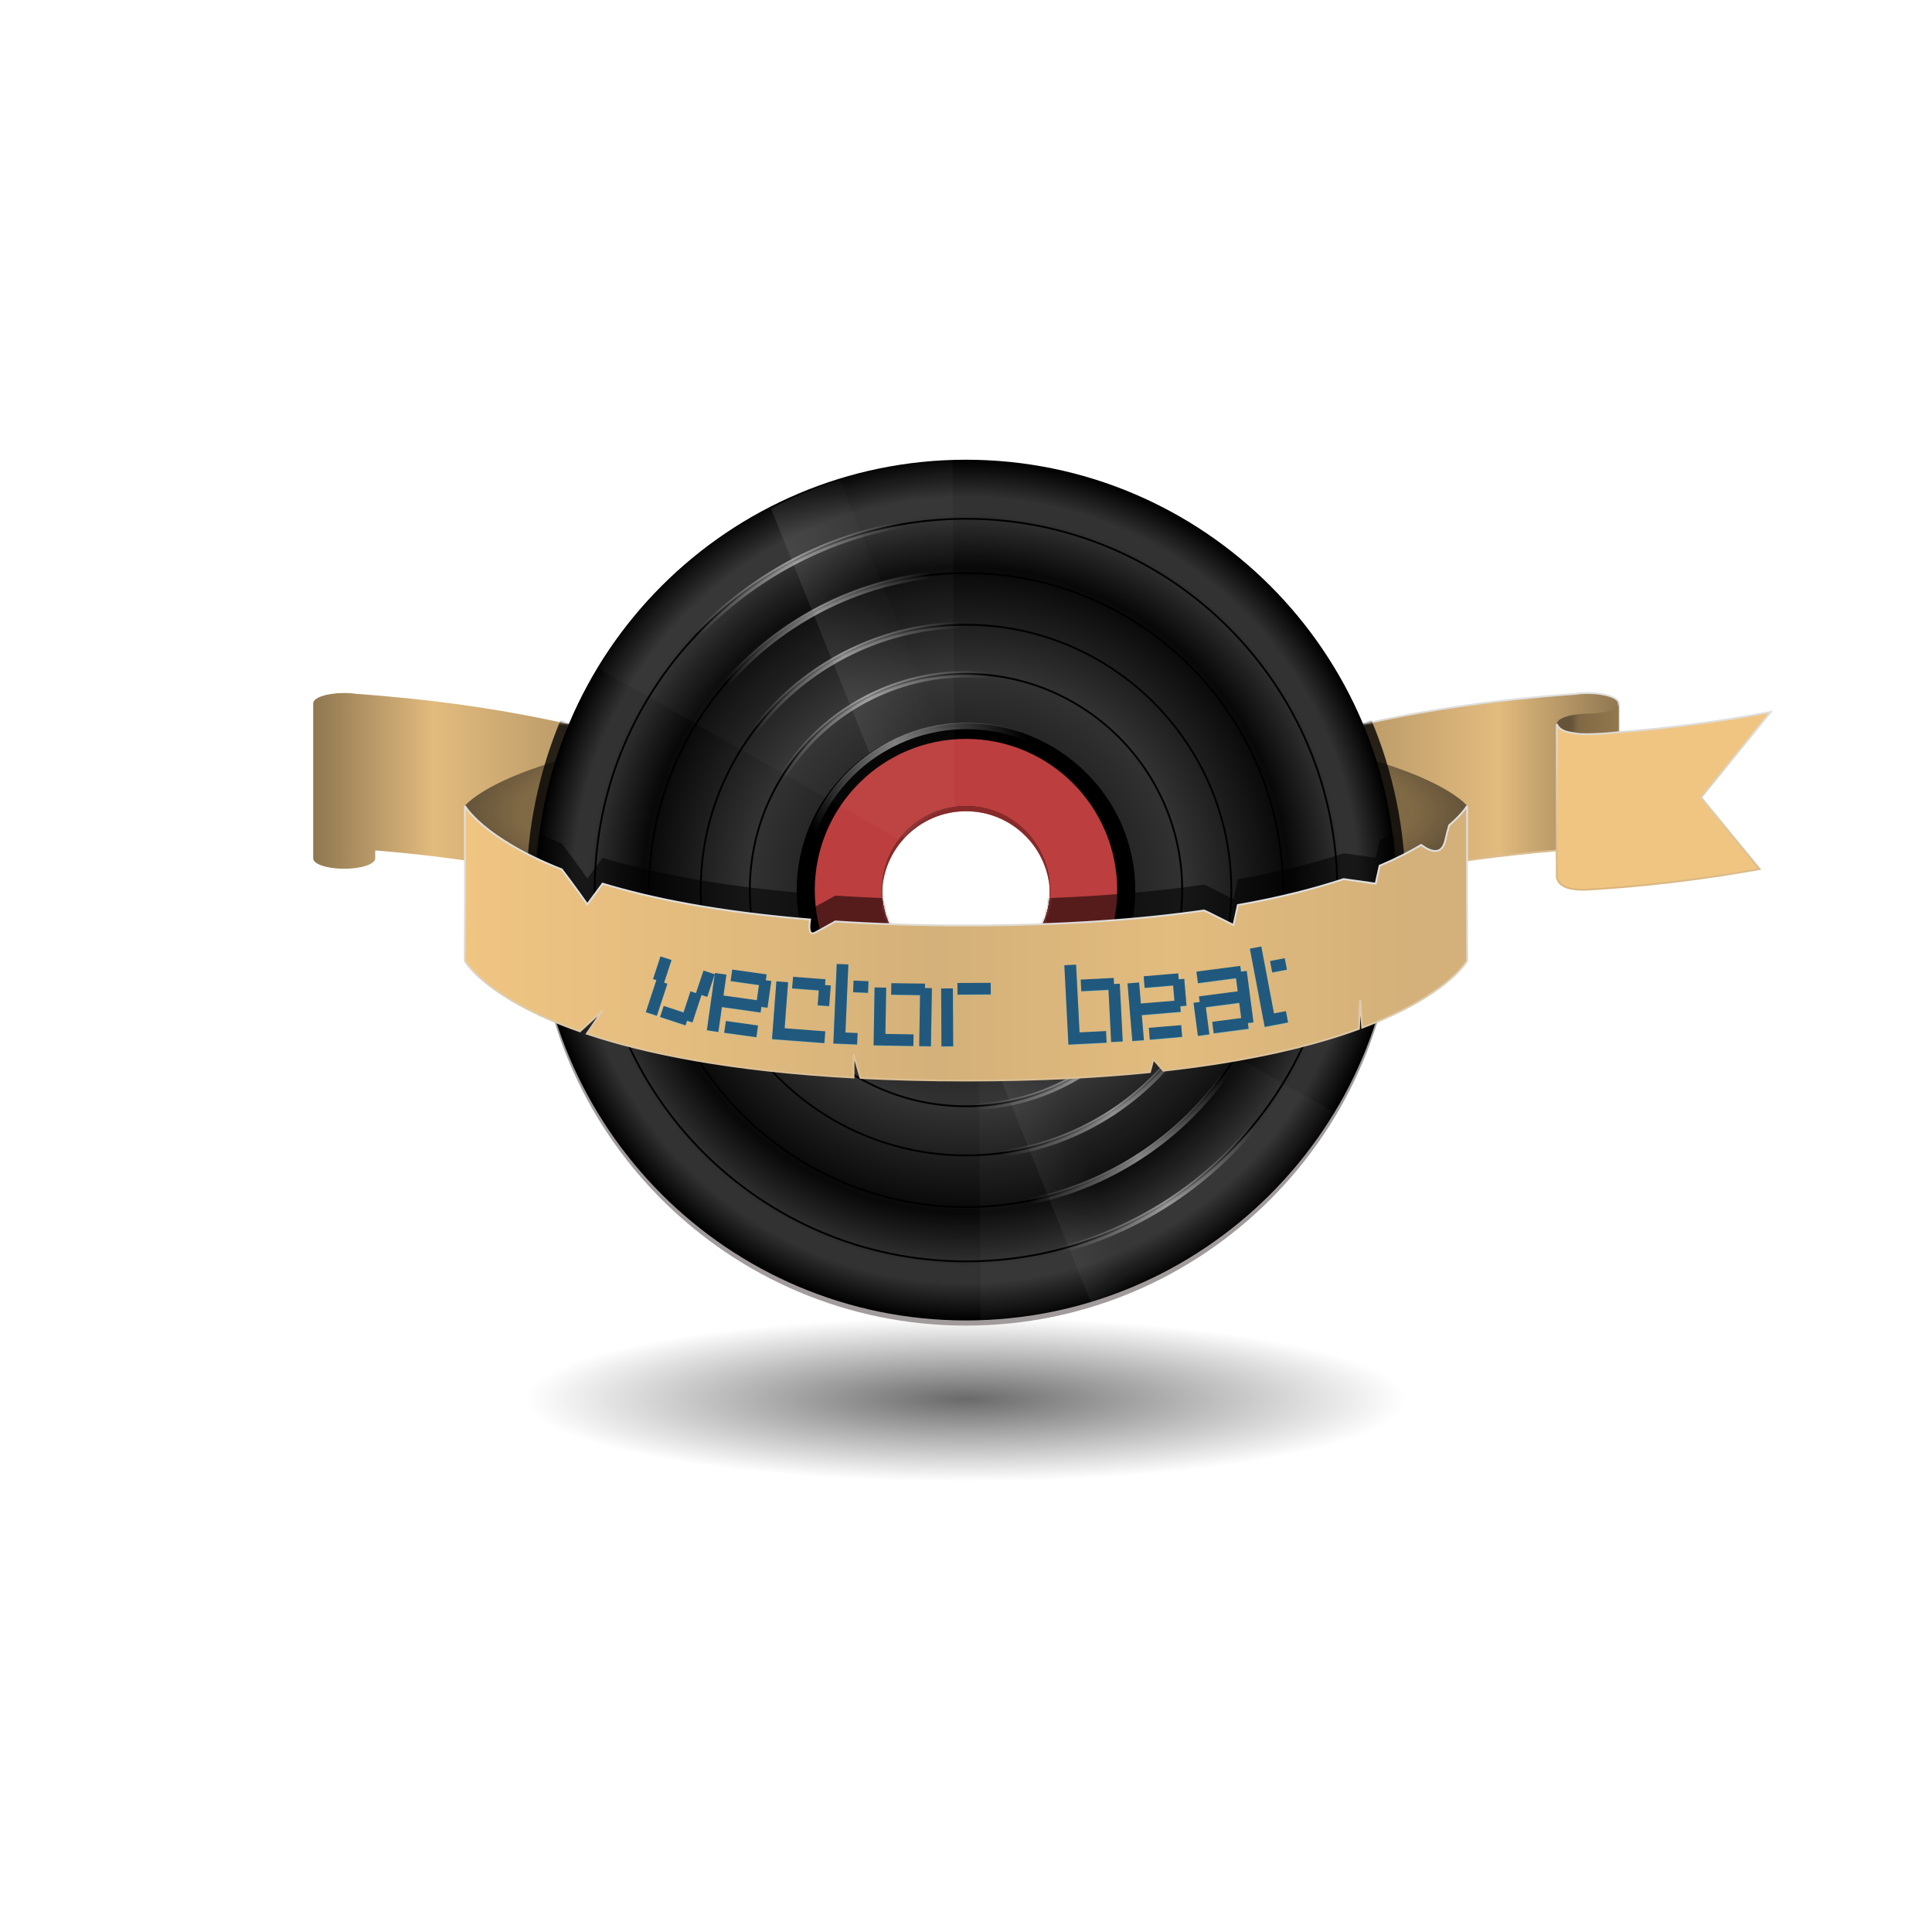 <svg:svg xmlns:dc="http://purl.org/dc/elements/1.1/" xmlns:ns1="http://www.w3.org/1999/xlink" xmlns:ns3="http://creativecommons.org/ns#" xmlns:rdf="http://www.w3.org/1999/02/22-rdf-syntax-ns#" xmlns:svg="http://www.w3.org/2000/svg" height="747.466" id="svg2" version="1.0" viewBox="-23.727 -123.73 747.466 747.466" width="747.466">
  <svg:defs id="defs4">
    <svg:linearGradient id="linearGradient7528">
      <svg:stop id="stop7530" offset="0" stop-color="#dfdfdf" />
      <svg:stop id="stop7532" offset="1" stop-color="#dab57b" />
    </svg:linearGradient>
    <svg:linearGradient id="linearGradient7502">
      <svg:stop id="stop7504" offset="0" stop-color="#d4b17a" />
      <svg:stop id="stop7512" offset=".25" stop-color="#e2bb7e" />
      <svg:stop id="stop7510" offset=".5" stop-color="#d4b17a" />
      <svg:stop id="stop7506" offset="1" stop-color="#f0c582" />
    </svg:linearGradient>
    <svg:linearGradient id="linearGradient7482">
      <svg:stop id="stop7484" offset="0" stop-color="#9c7f51" />
      <svg:stop id="stop7490" offset=".889" stop-color="#806945" />
      <svg:stop id="stop7486" offset="1" stop-color="#65543a" />
    </svg:linearGradient>
    <svg:filter height="1.224" id="filter4255" width="1.468" x="-.234" y="-.112">
      <svg:feGaussianBlur id="feGaussianBlur4257" stdDeviation="15.504" />
    </svg:filter>
    <svg:filter id="filter4330">
      <svg:feGaussianBlur id="feGaussianBlur4332" stdDeviation="1.826" />
    </svg:filter>
    <svg:filter id="filter4384">
      <svg:feGaussianBlur id="feGaussianBlur4386" stdDeviation="1.21" />
    </svg:filter>
    <svg:filter height="1.328" id="filter7592" width="1.09" x="-.045" y="-.164">
      <svg:feGaussianBlur id="feGaussianBlur7594" stdDeviation="7.265" />
    </svg:filter>
    <svg:mask id="mask7622" maskUnits="userSpaceOnUse">
      <svg:path d="m484.5 211.09c-91.91 0-166.5 74.6-166.5 166.5 0 91.91 74.59 166.5 166.5 166.5s166.5-74.59 166.5-166.5c0-91.9-74.59-166.5-166.5-166.5zm0 134c17.94 0 32.5 14.56 32.5 32.5s-14.56 32.5-32.5 32.5-32.5-14.56-32.5-32.5 14.56-32.5 32.5-32.5z" fill="#fff" id="path7624" />
    </svg:mask>
    <svg:mask id="mask7951" maskUnits="userSpaceOnUse">
      <svg:path d="m243.22 301.34c-6.63 0-12 1.8-12 4v11.19c-2.38-0.22-4.75-0.46-7.13-0.62-17.34-1.64-34.63-4.02-51.75-7.29 9.02 11.05 18.05 22.09 27.07 33.13-7.56 9.24-15.11 18.48-22.66 27.72 22.33 4.02 44.91 6.71 67.56 8 3.84 0 9.95-0.3 10.91-4.81v-10.41c83.07 6.78 150.37 29.13 178.19 58.34 8.93-9.39 13.81-19.48 13.81-30 0-5.52-1.34-10.93-3.91-16.18-0.32-0.66-0.67-1.29-1.03-1.94-19.76-35.82-96.87-63.97-194.31-70.78-0.03 0-0.06-0.03-0.09-0.03-1.44-0.21-3.01-0.32-4.66-0.32zm481.12 0c-1.65 0-3.22 0.11-4.65 0.32-0.03 0-0.06 0.03-0.1 0.03-113.38 7.92-199.25 44.73-199.25 88.9 0 10.52 4.88 20.61 13.82 30 18.25-19.17 53.5-35.39 99.06-46.18 2.17-0.52 4.38-1.01 6.59-1.5 22.16-4.9 46.57-8.54 72.53-10.66v10.41c0.96 4.51 7.07 4.81 10.91 4.81 22.65-1.29 45.23-3.98 67.56-8-7.55-9.24-15.1-18.48-22.65-27.72 9.02-11.04 18.04-22.08 27.06-33.13-17.12 3.27-34.4 5.65-51.75 7.29-1.84 0.13-3.69 0.29-5.53 0.47-0.54 0.05-1.06 0.1-1.6 0.15v-11.19c0-2.2-5.37-4-12-4z" fill="#fff" id="path7953" />
    </svg:mask>
    <svg:filter id="filter7979">
      <svg:feGaussianBlur id="feGaussianBlur7981" stdDeviation="10.717" />
    </svg:filter>
    <svg:filter height="1.512" id="filter8067" width="1.096" x="-.048" y="-.256">
      <svg:feGaussianBlur id="feGaussianBlur8069" stdDeviation="3.95" />
    </svg:filter>
    <svg:filter height="1.61" id="filter3784" width="1.095" x="-.047" y="-.305">
      <svg:feGaussianBlur id="feGaussianBlur3786" stdDeviation="4.908" />
    </svg:filter>
    <svg:radialGradient cx="490" cy="566.59" gradientTransform="matrix(1 0 0 .187 0 460.72)" gradientUnits="userSpaceOnUse" id="radialGradient3831" r="99">
      <svg:stop id="stop8005" offset="0" />
      <svg:stop id="stop8007" offset="1" stop-opacity="0" />
    </svg:radialGradient>
    <svg:linearGradient gradientUnits="userSpaceOnUse" id="linearGradient3833" x1="455.14" x2="214.96" y1="368.45" y2="368.45">
      <svg:stop id="stop7729" offset="0" stop-color="#65543a" />
      <svg:stop id="stop7731" offset=".706" stop-color="#e2bb7e" />
      <svg:stop id="stop7735" offset="1" stop-color="#65543a" />
    </svg:linearGradient>
    <svg:linearGradient gradientUnits="userSpaceOnUse" id="linearGradient3835" x1="347" x2="350.77" y1="300.99" y2="377.39" ns1:href="#linearGradient7528" />
    <svg:linearGradient gradientUnits="userSpaceOnUse" id="linearGradient3837" x1="231.93" x2="257.36" y1="311.18" y2="311.18" ns1:href="#linearGradient7482" />
    <svg:linearGradient gradientUnits="userSpaceOnUse" id="linearGradient3839" x1="655.41" x2="290.62" y1="368.45" y2="368.45" ns1:href="#linearGradient7502" />
    <svg:linearGradient gradientUnits="userSpaceOnUse" id="linearGradient3841" x1="249.66" x2="253.19" y1="308.27" y2="377.85" ns1:href="#linearGradient7528" />
    <svg:radialGradient cx="484.5" cy="299.1" gradientTransform="matrix(1 0 0 .224 -.716 280.43)" gradientUnits="userSpaceOnUse" id="radialGradient3853" r="193.88" ns1:href="#linearGradient7482" />
    <svg:radialGradient cx="484.5" cy="377.59" gradientTransform="translate(-.716)" gradientUnits="userSpaceOnUse" id="radialGradient3855" r="166.5">
      <svg:stop id="stop3142" offset="0" />
      <svg:stop id="stop3148" offset=".506" stop-color="#323232" />
      <svg:stop id="stop3150" offset=".75" stop-color="#080808" />
      <svg:stop id="stop3152" offset=".875" stop-color="#323232" />
      <svg:stop id="stop3154" offset=".913" stop-color="#323232" />
      <svg:stop id="stop3144" offset="1" />
    </svg:radialGradient>
    <svg:linearGradient gradientTransform="translate(.956)" gradientUnits="userSpaceOnUse" id="linearGradient3857" x1="442.38" x2="475.28" y1="329.14" y2="318.14">
      <svg:stop id="stop6447" offset="0" stop-color="#a19b9b" />
      <svg:stop id="stop6449" offset="1" stop-color="#a19b9b" stop-opacity="0" />
    </svg:linearGradient>
    <svg:linearGradient gradientUnits="userSpaceOnUse" id="linearGradient3859" x1="444.59" x2="534.4" y1="268.59" y2="268.59">
      <svg:stop id="stop4288" offset="0" stop-color="#fff" stop-opacity="0" />
      <svg:stop id="stop4296" offset=".5" stop-color="#fff" stop-opacity=".498" />
      <svg:stop id="stop4290" offset="1" stop-color="#fff" stop-opacity="0" />
    </svg:linearGradient>
    <svg:linearGradient gradientTransform="translate(-.716)" gradientUnits="userSpaceOnUse" id="linearGradient3871" x1="655.41" x2="290.62" y1="368.45" y2="368.45" ns1:href="#linearGradient7502" />
    <svg:linearGradient gradientTransform="translate(-.716)" gradientUnits="userSpaceOnUse" id="linearGradient3873" x1="470.27" x2="470.27" y1="382.13" y2="470.64" ns1:href="#linearGradient7528" />
  </svg:defs>
  <svg:g id="layer1">
    <svg:g id="g3788" transform="translate(-133.78 -156.96)">
      <svg:path d="m589 566.59a99 18.5 0 1 1 -198 0 99 18.5 0 1 1 198 0z" fill="url(#radialGradient3831)" filter="url(#filter8067)" id="path7999" opacity=".765" transform="matrix(1.717 0 0 1.717 -357.63 -398.35)" />
      <svg:g id="g7826">
        <svg:g id="g7784" transform="matrix(-1 0 0 1 975.35 0)">
          <svg:path d="m251 301.34c-6.62 0-12 1.8-12 4v60c0 2.21 5.38 4 12 4s12-1.79 12-4v-3.09c83.07 6.78 150.37 29.13 178.19 58.34 8.93-9.39 13.81-19.48 13.81-30 0-44.17-85.86-80.98-199.25-88.9-0.03 0-0.06-0.03-0.09-0.03-1.44-0.21-3-0.32-4.66-0.32z" fill="url(#linearGradient3833)" id="path7786" />
          <svg:path d="m251 301.34c-6.62 0-12 1.8-12 4v60c0 2.21 5.38 4 12 4s12-1.79 12-4v-3.09c83.07 6.78 150.37 29.13 178.19 58.34 8.93-9.39 13.81-19.48 13.81-30 0-44.17-85.86-80.98-199.25-88.9-0.03 0-0.06-0.03-0.09-0.03-1.44-0.21-3-0.32-4.66-0.32z" fill="none" id="path7788" stroke="url(#linearGradient3835)" stroke-width=".7" />
          <svg:path d="m239 305.34v60c0 2.21 5.38 4 12 4s12-1.79 12-4v-52c0-2.2-5.38-4-12-4s-12-1.79-12-4z" fill="url(#linearGradient3837)" id="path7790" />
          <svg:path d="m180.12 308.62c9.03 11.05 18.05 22.09 27.07 33.13-7.55 9.24-15.11 18.48-22.66 27.72 22.33 4.02 44.91 6.71 67.56 8 3.84 0 9.95-0.3 10.91-4.81v-59.32c-1.33 3.34-5.93 3.36-9 3.88-7.39 0.31-14.76-0.8-22.13-1.32-17.35-1.64-34.63-4.01-51.75-7.28z" fill="url(#linearGradient3839)" id="path7792" />
          <svg:path d="m180.12 308.62c9.03 11.05 18.05 22.09 27.07 33.13-7.55 9.24-15.11 18.48-22.66 27.72 22.33 4.02 44.91 6.71 67.56 8 3.84 0 9.95-0.3 10.91-4.81v-59.32c-1.33 3.34-5.93 3.36-9 3.88-7.39 0.31-14.76-0.8-22.13-1.32-17.35-1.64-34.63-4.01-51.75-7.28z" fill="none" id="path7794" stroke="url(#linearGradient3841)" stroke-width=".7" />
        </svg:g>
        <svg:g id="g7749" transform="translate(-7.778)">
          <svg:path d="m251 301.34c-6.62 0-12 1.8-12 4v60c0 2.21 5.38 4 12 4s12-1.79 12-4v-3.09c83.07 6.78 150.37 29.13 178.19 58.34 8.93-9.39 13.81-19.48 13.81-30 0-44.17-85.86-80.98-199.25-88.9-0.03 0-0.06-0.03-0.09-0.03-1.44-0.21-3-0.32-4.66-0.32z" fill="url(#linearGradient3833)" id="path7650" />
          <svg:path d="m251 301.34c-6.62 0-12 1.8-12 4v60c0 2.21 5.38 4 12 4s12-1.79 12-4v-3.09c83.07 6.78 150.37 29.13 178.19 58.34 8.93-9.39 13.81-19.48 13.81-30 0-44.17-85.86-80.98-199.25-88.9-0.03 0-0.06-0.03-0.09-0.03-1.44-0.21-3-0.32-4.66-0.32z" fill="none" id="path7741" stroke="url(#linearGradient3835)" stroke-width=".7" />
          <svg:path d="m239 305.34v60c0 2.21 5.38 4 12 4s12-1.79 12-4v-52c0-2.2-5.38-4-12-4s-12-1.79-12-4z" fill="url(#linearGradient3837)" id="path7686" />
          <svg:path d="m180.12 308.62c9.03 11.05 18.05 22.09 27.07 33.13-7.55 9.24-15.11 18.48-22.66 27.72 22.33 4.02 44.91 6.71 67.56 8 3.84 0 9.95-0.3 10.91-4.81v-59.32c-1.33 3.34-5.93 3.36-9 3.88-7.39 0.31-14.76-0.8-22.13-1.32-17.35-1.64-34.63-4.01-51.75-7.28z" fill="url(#linearGradient3839)" id="path7646" />
          <svg:path d="m180.12 308.62c9.03 11.05 18.05 22.09 27.07 33.13-7.55 9.24-15.11 18.48-22.66 27.72 22.33 4.02 44.91 6.71 67.56 8 3.84 0 9.95-0.3 10.91-4.81v-59.32c-1.33 3.34-5.93 3.36-9 3.88-7.39 0.31-14.76-0.8-22.13-1.32-17.35-1.64-34.63-4.01-51.75-7.28z" fill="none" id="path7745" stroke="url(#linearGradient3841)" stroke-width=".7" />
        </svg:g>
      </svg:g>
      <svg:path d="m596.28 318.03v60c68.35 9.84 81.38 26.97 81.38 26.97v-60s-13.03-17.13-81.38-26.97zm-225 0.03c-68.31 9.85-81.37 26.94-81.37 26.94v60s13.06-17.09 81.37-26.94v-60z" fill="url(#radialGradient3853)" id="path6485" />
      <svg:path d="m483.78 207.56c-93.86 0-170.03 76.17-170.03 170.03s76.17 170.04 170.03 170.04 170.04-76.18 170.04-170.04-76.18-170.03-170.04-170.03zm0 136.84c18.33 0 33.19 14.87 33.19 33.19s-14.86 33.19-33.19 33.19c-18.32 0-33.19-14.87-33.19-33.19s14.87-33.19 33.19-33.19z" fill="#030303" filter="url(#filter7979)" id="path7756" mask="url(#mask7951)" opacity=".899" transform="translate(2.7e-6,0)" />
      <svg:path d="m483.78 213.09c-91.9 0-166.5 74.6-166.5 166.5 0 91.91 74.6 166.5 166.5 166.5 91.91 0 166.5-74.59 166.5-166.5 0-91.9-74.59-166.5-166.5-166.5zm0 134c17.94 0 32.5 14.56 32.5 32.5s-14.56 32.5-32.5 32.5-32.5-14.56-32.5-32.5 14.56-32.5 32.5-32.5z" fill="#a19b9b" id="path6353" />
      <svg:path d="m483.78 211.09c-91.9 0-166.5 74.6-166.5 166.5 0 91.91 74.6 166.5 166.5 166.5 91.91 0 166.5-74.59 166.5-166.5 0-91.9-74.59-166.5-166.5-166.5zm0 134c17.94 0 32.5 14.56 32.5 32.5s-14.56 32.5-32.5 32.5-32.5-14.56-32.5-32.5 14.56-32.5 32.5-32.5z" fill="url(#radialGradient3855)" id="path2160" />
      <svg:path d="m483.78 334.09c-25.11 0-45.5 20.39-45.5 45.5 0 25.12 20.39 45.5 45.5 45.5 25.12 0 45.5-20.38 45.5-45.5 0-25.11-20.38-45.5-45.5-45.5zm0 13c17.94 0 32.5 14.56 32.5 32.5s-14.56 32.5-32.5 32.5-32.5-14.56-32.5-32.5 14.56-32.5 32.5-32.5z" fill="#882a2a" id="path6348" />
      <svg:path d="m435.08 218.88c-9.3 2.95-18.24 6.69-26.75 11.15l51.47 127.66c5.95-7.66 15.22-12.6 25.66-12.6h0.5l-50.88-126.21zm73.28 181.74c-5.88 5.85-13.97 9.47-22.9 9.47-1.6 0-3.16-0.12-4.69-0.34l51.47 127.66c9.36-2.74 18.39-6.27 27-10.53l-50.88-126.26z" fill="url(#linearGradient3857)" id="rect6355" opacity=".155" />
      <svg:path d="m483.78 313.09c-36.15 0-65.5 28.9-65.5 64.5 0 35.61 29.35 64.5 65.5 64.5 36.16 0 65.5-28.89 65.5-64.5 0-35.6-29.34-64.5-65.5-64.5zm0 32c17.94 0 32.5 14.56 32.5 32.5s-14.56 32.5-32.5 32.5-32.5-14.56-32.5-32.5 14.56-32.5 32.5-32.5z" id="path7994" />
      <svg:path d="m483.78 319.09c-32.29 0-58.5 26.21-58.5 58.5 0 32.3 26.21 58.5 58.5 58.5 32.3 0 58.5-26.2 58.5-58.5 0-32.29-26.2-58.5-58.5-58.5zm0 26c17.94 0 32.5 14.56 32.5 32.5s-14.56 32.5-32.5 32.5-32.5-14.56-32.5-32.5 14.56-32.5 32.5-32.5z" fill="#bc3e3e" id="path7985" />
      <svg:path d="m484.5 211.09c-28.79 0-55.87 7.32-79.5 20.19l67.12 116.28c3.82-1.57 8-2.47 12.38-2.47s8.56 0.9 12.38 2.47l67.12-116.28c-23.63-12.87-50.71-20.19-79.5-20.19zm-12.38 196.53l-67.12 116.29c23.63 12.87 50.71 20.18 79.5 20.18s55.87-7.31 79.5-20.18l-67.12-116.29c-3.82 1.58-8 2.47-12.38 2.47s-8.56-0.89-12.38-2.47z" fill="#fff" filter="url(#filter4255)" id="path3156" opacity=".155" transform="matrix(.863 -.506 .506 .863 -125.17 297.05)" />
      <svg:g fill="none" filter="url(#filter4384)" id="g4334" stroke="#000" stroke-width=".7" transform="matrix(0 1 -1 0 861.38 -106.91)">
        <svg:path d="m484.5 441.24c-35.13 0-63.65-28.51-63.65-63.65 0-35.13 28.52-63.65 63.65-63.65s63.65 28.52 63.65 63.65c0 35.14-28.52 63.65-63.65 63.65z" id="path4336" />
        <svg:path d="m484.5 461.24c-46.17 0-83.65-37.47-83.65-83.65 0-46.17 37.48-83.65 83.65-83.65s83.65 37.48 83.65 83.65c0 46.18-37.48 83.65-83.65 83.65z" id="path4338" />
        <svg:path d="m484.5 480.24c-56.66 0-102.65-45.98-102.65-102.65 0-56.66 45.99-102.65 102.65-102.65s102.65 45.99 102.65 102.65c0 56.67-45.99 102.65-102.65 102.65z" id="path4340" />
        <svg:path d="m484.5 500.24c-67.7 0-122.65-54.94-122.65-122.65 0-67.7 54.95-122.65 122.65-122.65s122.65 54.95 122.65 122.65c0 67.71-54.95 122.65-122.65 122.65z" id="path4342" />
        <svg:path d="m484.5 521.24c-79.29 0-143.65-64.35-143.65-143.65 0-79.29 64.36-143.65 143.65-143.65s143.65 64.36 143.65 143.65c0 79.3-64.36 143.65-143.65 143.65z" id="path4344" />
      </svg:g>
      <svg:g fill="none" filter="url(#filter4330)" id="g4271" stroke="url(#linearGradient3859)" stroke-width="2.5" transform="matrix(.863 -.506 .506 .863 -125.17 297.05)">
        <svg:path d="m484.5 441.24c-35.13 0-63.65-28.51-63.65-63.65 0-35.13 28.52-63.65 63.65-63.65s63.65 28.52 63.65 63.65c0 35.14-28.52 63.65-63.65 63.65z" id="path3160" />
        <svg:path d="m484.5 461.24c-46.17 0-83.65-37.47-83.65-83.65 0-46.17 37.48-83.65 83.65-83.65s83.65 37.48 83.65 83.65c0 46.18-37.48 83.65-83.65 83.65z" id="path4263" />
        <svg:path d="m484.5 480.24c-56.66 0-102.65-45.98-102.65-102.65 0-56.66 45.99-102.65 102.65-102.65s102.65 45.99 102.65 102.65c0 56.67-45.99 102.65-102.65 102.65z" id="path4265" />
        <svg:path d="m484.5 500.24c-67.7 0-122.65-54.94-122.65-122.65 0-67.7 54.95-122.65 122.65-122.65s122.65 54.95 122.65 122.65c0 67.71-54.95 122.65-122.65 122.65z" id="path4267" />
        <svg:path d="m484.5 521.24c-79.29 0-143.65-64.35-143.65-143.65 0-79.29 64.36-143.65 143.65-143.65s143.65 64.36 143.65 143.65c0 79.3-64.36 143.65-143.65 143.65z" id="path4269" />
      </svg:g>
      <svg:path d="m290.62 335v60s8.03 14.49 44.54 27.25l8.84-8.16-6.22 9.07c22.62 7.57 55.56 14.35 103.22 16.96v-9.03l2.69 9.19c12.58 0.64 26.14 1 40.81 1 27.32 0 50.86-1.21 71.16-3.25l1.34-4.94 3.88 4.38c33.8-3.74 58.2-9.81 75.65-16.19l0.47-11.19 0.78 10.72c33.16-12.39 40.6-25.81 40.6-25.81v-60s-1.68 3.02-6.94 7.5c-0.54 1.82-1.03 3.68-1.44 5.59-1.27 5.95-5.25 5.04-9.41 2.03-4.32 2.58-9.58 5.3-16.06 8.04l-1.53 6.93-12.41-1.75c-11.03 3.66-24.51 7.14-40.9 10.04l-1.69 7.71-10-5-1.38-0.62c-24.55 3.54-54.83 5.81-92.12 5.81-18.53 0-35.34-0.56-50.56-1.56-3.91 2.19-6.93 3.87-7.94 4.37-2.37 1.19-2.28-2.17-1.81-5.12-34.9-2.84-60.95-8.01-80.28-13.88l-5.91 8s-4.19-6.02-9.88-13.5c-30.47-12.03-37.5-24.59-37.5-24.59z" filter="url(#filter7592)" id="path7536" mask="url(#mask7622)" opacity=".735" transform="translate(-.716)" />
      <svg:path d="m289.91 345v60s8.03 14.49 44.53 27.25l8.84-8.16-6.21 9.07c22.61 7.57 55.55 14.35 103.21 16.96v-9.03l2.69 9.19c12.58 0.64 26.15 1 40.81 1 27.33 0 50.86-1.21 71.16-3.25l1.34-4.94 3.88 4.38c33.8-3.74 58.2-9.81 75.66-16.19l0.46-11.19 0.79 10.72c33.16-12.39 40.59-25.81 40.59-25.81v-60s-1.67 3.02-6.94 7.5c-0.53 1.82-1.02 3.68-1.44 5.59-1.27 5.95-5.25 5.04-9.4 2.03-4.33 2.58-9.59 5.3-16.06 8.04l-1.54 6.93-12.4-1.75c-11.04 3.66-24.51 7.14-40.91 10.04l-1.69 7.71-10-5-1.37-0.62c-24.55 3.54-54.83 5.81-92.13 5.81-18.53 0-35.33-0.56-50.56-1.56-3.91 2.19-6.92 3.87-7.94 4.37-2.36 1.19-2.27-2.17-1.81-5.12-34.9-2.84-60.95-8.01-80.28-13.88l-5.91 8s-4.18-6.02-9.87-13.5c-30.48-12.03-37.5-24.59-37.5-24.59z" fill="url(#linearGradient3871)" id="path6476" />
      <svg:path d="m289.91 345v60s8.03 14.49 44.53 27.25l8.84-8.16-6.21 9.07c22.61 7.57 55.55 14.35 103.21 16.96v-9.03l2.69 9.19c12.58 0.64 26.15 1 40.81 1 27.33 0 50.86-1.21 71.16-3.25l1.34-4.94 3.88 4.38c33.8-3.74 58.2-9.81 75.66-16.19l0.46-11.19 0.79 10.72c33.16-12.39 40.59-25.81 40.59-25.81v-60s-1.67 3.02-6.94 7.5c-0.53 1.82-1.02 3.68-1.44 5.59-1.27 5.95-5.25 5.04-9.4 2.03-4.33 2.58-9.59 5.3-16.06 8.04l-1.54 6.93-12.4-1.75c-11.04 3.66-24.51 7.14-40.91 10.04l-1.69 7.71-10-5-1.37-0.62c-24.55 3.54-54.83 5.81-92.13 5.81-18.53 0-35.33-0.56-50.56-1.56-3.91 2.19-6.92 3.87-7.94 4.37-2.36 1.19-2.27-2.17-1.81-5.12-34.9-2.84-60.95-8.01-80.28-13.88l-5.91 8s-4.18-6.02-9.87-13.5c-30.48-12.03-37.5-24.59-37.5-24.59z" fill="none" id="path7526" stroke="url(#linearGradient3873)" stroke-width=".7" />
      <svg:path d="m359.26 376.67l2.12 0.75 3.08-8.66 4.29 1.5-3.04 8.67-2.22-0.77-3.69 10.55-2.07-0.72-0.63 1.81-9.78-3.43 1.48-4.23 7.61 2.66 2.85-8.13m-13.11-4.59l-1.27-0.44 3.04-8.67 4.23 1.48-3.03 8.67 1.26 0.45-4.31 12.31-4.23-1.49 4.31-12.31m19.17 19.76l3.53-22.06 4.43 0.71-1.29 8.07 12.88 2.06 0.93-5.86-10.93-1.75 0.71-4.43 13.25 2.12-0.36 2.27 2.11 0.34-1.65 10.29-2.38-0.38-0.34 2.16-14.93-2.39-1.54 9.61-4.42-0.76m7.41-3.41l12.4 1.98-0.72 4.48-12.4-1.93 0.72-4.53m36.17-11.15l-10.32-0.98 0.48-4.46 12.5 1.18-0.21 2.23 2.23 0.22-0.81 7.97-4.41-0.42 0.54-5.74m-18.45 18.49l2.11-22.3 4.52 0.43-1.68 17.78 15.7 1.49-0.43 4.52-20.22-1.92m25.59-28.58l-1.9 30.73 9.17 0.57 0.28-4.43-4.7-0.29 1.63-26.3-4.48-0.28m6.11 11.03l5.76 0.36 0.28-4.48-5.76-0.35-0.28 4.47m25.88 1.65l-11.17-0.41 0.16-4.43 13.04 0.42-0.07 1.7 2.68 0.09-0.81 22.49-4.54-0.16 0.71-19.7m-2.95 19.62l-15.39-0.56 0.82-22.38 4.48 0.16-0.65 17.9 10.9 0.4-0.16 4.48m11.16-22.05l4.54 0.06-0.31 22.4-4.54-0.07 0.31-22.39m6.28 2.49l0.06-4.48 12.88 0.18-0.06 4.48-12.88-0.18m47.92-0.39l-0.14-4.48 12.76-0.4 0.08 2.35 2.24-0.08 0.71 22.33-4.48 0.15-0.65-20.2-10.52 0.33m9.25 15.6l0.15 4.49-14.79 0.47-0.98-30.72 4.54-0.15 0.83 26.24 10.25-0.33m10.12 4.04l-1.43-22.29 4.47-0.29 0.52 8.16 13.02-0.84-0.38-5.92-11.05 0.71-0.29-4.48 13.4-0.86 0.15 2.3 2.13-0.14 0.66 10.4-2.4 0.15 0.14 2.18-15.09 0.97 0.63 9.72-4.48 0.23m6.47-4.96l12.53-0.81 0.29 4.53-12.52 0.86-0.3-4.58m35.82-3.11l-0.66-5.9-12.96 1.45 1.17 10.51-4.45 0.5-1.43-12.8 2.39-0.27-0.24-2.17 15.02-1.68-0.57-5.11-14.75 1.65-0.5-4.46 16.99-1.89 0.24 2.23 2.23-0.25 2.23 19.92-2.18 0.24 0.25 2.23-13.53 1.51-0.5-4.46 11.25-1.25m3.87-26.78l5.15 30.36 9.05-1.54-0.74-4.36-4.63 0.78-4.41-25.98-4.42 0.74m8.46 9.36l5.69-0.97-0.75-4.42-5.69 0.97 0.75 4.42" fill="#00adff" fill-opacity=".434" filter="url(#filter3784)" id="path2972" transform="matrix(1 -.019 .019 1 10.765 47.04)" />
      <svg:path d="m377.19 416.75l2.13 0.7 2.92-8.72 4.32 1.42-2.87 8.73-2.24-0.73-3.49 10.62-2.08-0.68-0.6 1.81-9.84-3.23 1.4-4.26 7.66 2.52 2.69-8.18m-13.19-4.34l-1.28-0.42 2.87-8.73 4.26 1.4-2.87 8.73 1.28 0.42-4.08 12.39-4.26-1.4 4.08-12.39m19.54 19.38l3.11-22.12 4.44 0.62-1.14 8.09 12.92 1.82 0.82-5.88-10.96-1.54 0.62-4.44 13.3 1.87-0.32 2.27 2.11 0.3-1.45 10.32-2.38-0.34-0.31 2.17-14.97-2.1-1.35 9.64-4.44-0.68m7.35-3.55l12.43 1.74-0.63 4.5-12.44-1.7 0.64-4.54m35.95-11.85l-10.34-0.78 0.4-4.47 12.51 0.95-0.17 2.24 2.24 0.16-0.66 7.99-4.42-0.33 0.44-5.76m-18.1 18.85l1.69-22.34 4.52 0.35-1.34 17.8 15.73 1.19-0.34 4.53-20.26-1.53m25.04-29.07l-1.31 30.76 9.18 0.39 0.19-4.42-4.7-0.2 1.12-26.34-4.48-0.19m6.33 10.92l5.76 0.24 0.19-4.48-5.76-0.24-0.19 4.48m25.9 1.14l-11.18-0.19 0.08-4.43 13.04 0.17-0.03 1.7 2.68 0.04-0.39 22.5-4.53-0.08 0.33-19.71m-2.58 19.68l-15.39-0.27 0.38-22.39 4.49 0.08-0.31 17.91 10.91 0.18-0.08 4.49m10.74-22.26l4.54-0.02 0.12 22.39-4.54 0.02-0.12-22.39m6.33 2.37l-0.03-4.48 12.88-0.07 0.02 4.48-12.87 0.07m47.9-1.31l-0.23-4.48 12.76-0.65 0.12 2.35 2.23-0.12 1.14 22.32-4.47 0.22-1.03-20.18-10.52 0.54m9.55 15.42l0.23 4.48-14.77 0.75-1.57-30.69 4.53-0.23 1.34 26.21 10.24-0.52m10.19 3.84l-1.86-22.26 4.47-0.38 0.68 8.15 13-1.08-0.5-5.92-11.03 0.93-0.37-4.47 13.37-1.12 0.2 2.29 2.12-0.18 0.87 10.38-2.4 0.2 0.18 2.18-15.07 1.26 0.81 9.7-4.47 0.32m6.38-5.09l12.51-1.04 0.38 4.52-12.51 1.1-0.38-4.58m35.75-3.79l-0.77-5.89-12.93 1.7 1.37 10.49-4.44 0.58-1.68-12.77 2.39-0.31-0.29-2.17 15-1.96-0.67-5.1-14.72 1.93-0.59-4.45 16.95-2.22 0.29 2.23 2.22-0.3 2.61 19.88-2.17 0.28 0.29 2.22-13.5 1.77-0.58-4.44 11.22-1.47m3.35-26.84l5.73 30.25 9.03-1.71-0.82-4.36-4.62 0.88-4.91-25.9-4.41 0.84m8.65 9.18l5.67-1.07-0.84-4.41-5.67 1.08 0.84 4.4" fill="#21597e" id="text8071" />
      <svg:path d="m341 383.09s17 17 143 17c125 0 144-19 144-19" fill="none" id="path8075" />
    </svg:g>
  </svg:g>
</svg:svg>
